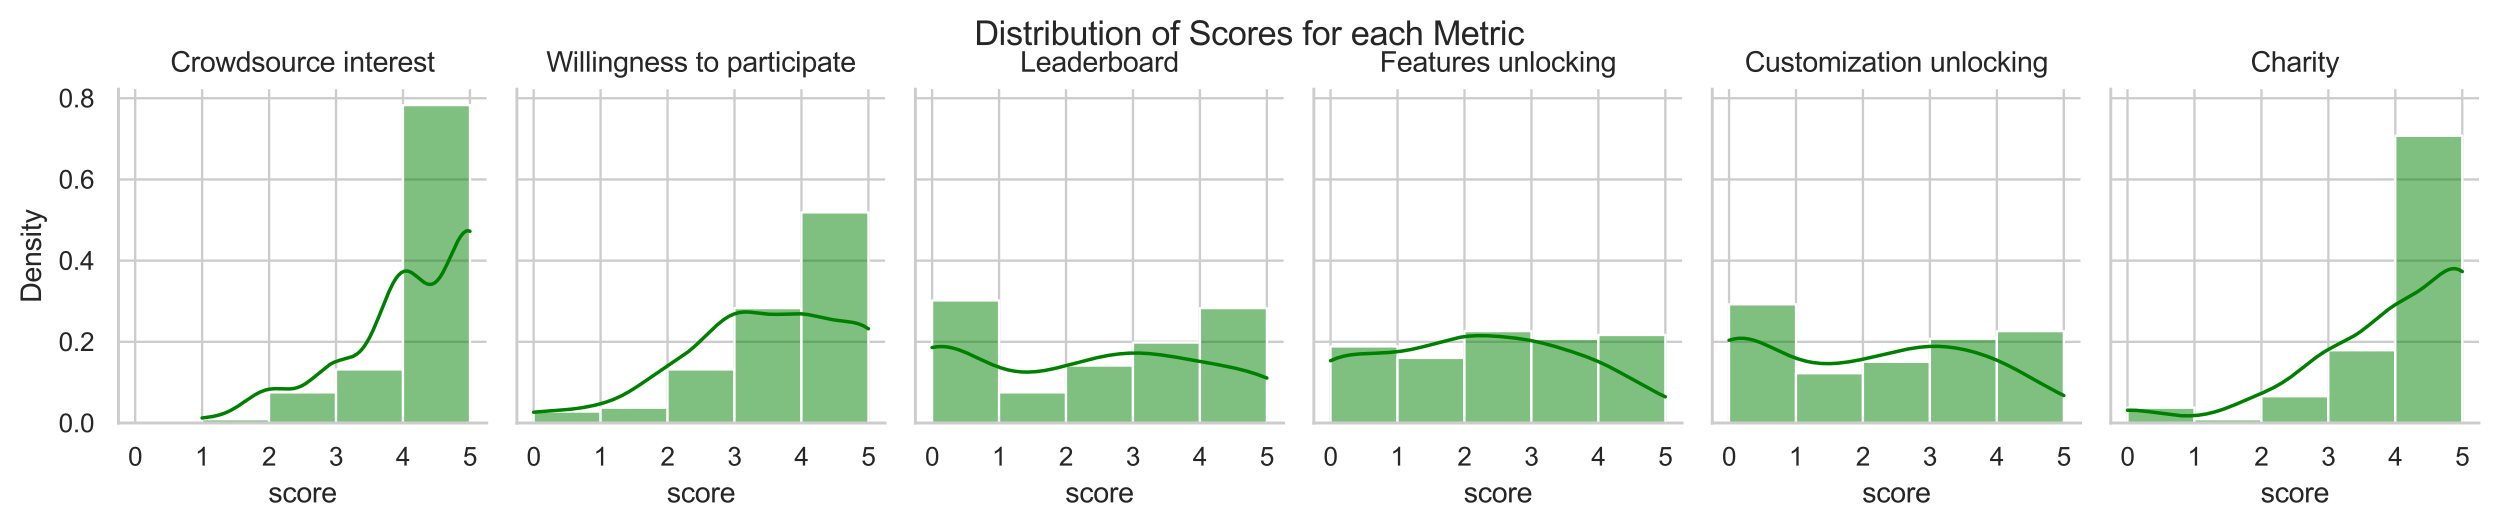 <?xml version="1.0" encoding="utf-8" standalone="no"?>
<!DOCTYPE svg PUBLIC "-//W3C//DTD SVG 1.1//EN"
  "http://www.w3.org/Graphics/SVG/1.1/DTD/svg11.dtd">
<svg xmlns:xlink="http://www.w3.org/1999/xlink" width="857.447pt" height="181.419pt" viewBox="0 0 857.447 181.419" xmlns="http://www.w3.org/2000/svg" version="1.1">
 <defs>
  <style type="text/css">*{stroke-linejoin: round; stroke-linecap: butt}</style>
 </defs>
 <g id="figure_1">
  <g id="patch_1">
   <path d="M 0 181.419 
L 857.447 181.419 
L 857.447 0 
L 0 0 
z
" style="fill: #ffffff"/>
  </g>
  <g id="axes_1">
   <g id="patch_2">
    <path d="M 40.624 145.092 
L 166.921 145.092 
L 166.921 30.6 
L 40.624 30.6 
z
" style="fill: #ffffff"/>
   </g>
   <g id="matplotlib.axis_1">
    <g id="xtick_1">
     <g id="line2d_1">
      <path d="M 46.365 145.092 
L 46.365 30.6 
" clip-path="url(#p8bd6e260c6)" style="fill: none; stroke: #cccccc; stroke-width: 0.8; stroke-linecap: round"/>
     </g>
     <g id="text_1">
      <!-- 0 -->
      <g style="fill: #262626" transform="translate(43.918 159.691) scale(0.088 -0.088)">
       <defs>
        <path id="ArialMT-30" d="M 266 2259 
Q 266 3072 433 3567 
Q 600 4063 929 4331 
Q 1259 4600 1759 4600 
Q 2128 4600 2406 4451 
Q 2684 4303 2865 4023 
Q 3047 3744 3150 3342 
Q 3253 2941 3253 2259 
Q 3253 1453 3087 958 
Q 2922 463 2592 192 
Q 2263 -78 1759 -78 
Q 1097 -78 719 397 
Q 266 969 266 2259 
z
M 844 2259 
Q 844 1131 1108 757 
Q 1372 384 1759 384 
Q 2147 384 2411 759 
Q 2675 1134 2675 2259 
Q 2675 3391 2411 3762 
Q 2147 4134 1753 4134 
Q 1366 4134 1134 3806 
Q 844 3388 844 2259 
z
" transform="scale(0.016)"/>
       </defs>
       <use xlink:href="#ArialMT-30"/>
      </g>
     </g>
    </g>
    <g id="xtick_2">
     <g id="line2d_2">
      <path d="M 69.328 145.092 
L 69.328 30.6 
" clip-path="url(#p8bd6e260c6)" style="fill: none; stroke: #cccccc; stroke-width: 0.8; stroke-linecap: round"/>
     </g>
     <g id="text_2">
      <!-- 1 -->
      <g style="fill: #262626" transform="translate(66.881 159.691) scale(0.088 -0.088)">
       <defs>
        <path id="ArialMT-31" d="M 2384 0 
L 1822 0 
L 1822 3584 
Q 1619 3391 1289 3197 
Q 959 3003 697 2906 
L 697 3450 
Q 1169 3672 1522 3987 
Q 1875 4303 2022 4600 
L 2384 4600 
L 2384 0 
z
" transform="scale(0.016)"/>
       </defs>
       <use xlink:href="#ArialMT-31"/>
      </g>
     </g>
    </g>
    <g id="xtick_3">
     <g id="line2d_3">
      <path d="M 92.291 145.092 
L 92.291 30.6 
" clip-path="url(#p8bd6e260c6)" style="fill: none; stroke: #cccccc; stroke-width: 0.8; stroke-linecap: round"/>
     </g>
     <g id="text_3">
      <!-- 2 -->
      <g style="fill: #262626" transform="translate(89.844 159.691) scale(0.088 -0.088)">
       <defs>
        <path id="ArialMT-32" d="M 3222 541 
L 3222 0 
L 194 0 
Q 188 203 259 391 
Q 375 700 629 1000 
Q 884 1300 1366 1694 
Q 2113 2306 2375 2664 
Q 2638 3022 2638 3341 
Q 2638 3675 2398 3904 
Q 2159 4134 1775 4134 
Q 1369 4134 1125 3890 
Q 881 3647 878 3216 
L 300 3275 
Q 359 3922 746 4261 
Q 1134 4600 1788 4600 
Q 2447 4600 2831 4234 
Q 3216 3869 3216 3328 
Q 3216 3053 3103 2787 
Q 2991 2522 2730 2228 
Q 2469 1934 1863 1422 
Q 1356 997 1212 845 
Q 1069 694 975 541 
L 3222 541 
z
" transform="scale(0.016)"/>
       </defs>
       <use xlink:href="#ArialMT-32"/>
      </g>
     </g>
    </g>
    <g id="xtick_4">
     <g id="line2d_4">
      <path d="M 115.254 145.092 
L 115.254 30.6 
" clip-path="url(#p8bd6e260c6)" style="fill: none; stroke: #cccccc; stroke-width: 0.8; stroke-linecap: round"/>
     </g>
     <g id="text_4">
      <!-- 3 -->
      <g style="fill: #262626" transform="translate(112.807 159.691) scale(0.088 -0.088)">
       <defs>
        <path id="ArialMT-33" d="M 269 1209 
L 831 1284 
Q 928 806 1161 595 
Q 1394 384 1728 384 
Q 2125 384 2398 659 
Q 2672 934 2672 1341 
Q 2672 1728 2419 1979 
Q 2166 2231 1775 2231 
Q 1616 2231 1378 2169 
L 1441 2663 
Q 1497 2656 1531 2656 
Q 1891 2656 2178 2843 
Q 2466 3031 2466 3422 
Q 2466 3731 2256 3934 
Q 2047 4138 1716 4138 
Q 1388 4138 1169 3931 
Q 950 3725 888 3313 
L 325 3413 
Q 428 3978 793 4289 
Q 1159 4600 1703 4600 
Q 2078 4600 2393 4439 
Q 2709 4278 2876 4000 
Q 3044 3722 3044 3409 
Q 3044 3113 2884 2869 
Q 2725 2625 2413 2481 
Q 2819 2388 3044 2092 
Q 3269 1797 3269 1353 
Q 3269 753 2831 336 
Q 2394 -81 1725 -81 
Q 1122 -81 723 278 
Q 325 638 269 1209 
z
" transform="scale(0.016)"/>
       </defs>
       <use xlink:href="#ArialMT-33"/>
      </g>
     </g>
    </g>
    <g id="xtick_5">
     <g id="line2d_5">
      <path d="M 138.217 145.092 
L 138.217 30.6 
" clip-path="url(#p8bd6e260c6)" style="fill: none; stroke: #cccccc; stroke-width: 0.8; stroke-linecap: round"/>
     </g>
     <g id="text_5">
      <!-- 4 -->
      <g style="fill: #262626" transform="translate(135.77 159.691) scale(0.088 -0.088)">
       <defs>
        <path id="ArialMT-34" d="M 2069 0 
L 2069 1097 
L 81 1097 
L 81 1613 
L 2172 4581 
L 2631 4581 
L 2631 1613 
L 3250 1613 
L 3250 1097 
L 2631 1097 
L 2631 0 
L 2069 0 
z
M 2069 1613 
L 2069 3678 
L 634 1613 
L 2069 1613 
z
" transform="scale(0.016)"/>
       </defs>
       <use xlink:href="#ArialMT-34"/>
      </g>
     </g>
    </g>
    <g id="xtick_6">
     <g id="line2d_6">
      <path d="M 161.18 145.092 
L 161.18 30.6 
" clip-path="url(#p8bd6e260c6)" style="fill: none; stroke: #cccccc; stroke-width: 0.8; stroke-linecap: round"/>
     </g>
     <g id="text_6">
      <!-- 5 -->
      <g style="fill: #262626" transform="translate(158.734 159.691) scale(0.088 -0.088)">
       <defs>
        <path id="ArialMT-35" d="M 266 1200 
L 856 1250 
Q 922 819 1161 601 
Q 1400 384 1738 384 
Q 2144 384 2425 690 
Q 2706 997 2706 1503 
Q 2706 1984 2436 2262 
Q 2166 2541 1728 2541 
Q 1456 2541 1237 2417 
Q 1019 2294 894 2097 
L 366 2166 
L 809 4519 
L 3088 4519 
L 3088 3981 
L 1259 3981 
L 1013 2750 
Q 1425 3038 1878 3038 
Q 2478 3038 2890 2622 
Q 3303 2206 3303 1553 
Q 3303 931 2941 478 
Q 2500 -78 1738 -78 
Q 1113 -78 717 272 
Q 322 622 266 1200 
z
" transform="scale(0.016)"/>
       </defs>
       <use xlink:href="#ArialMT-35"/>
      </g>
     </g>
    </g>
    <g id="text_7">
     <!-- score -->
     <g style="fill: #262626" transform="translate(92.036 172.311) scale(0.096 -0.096)">
      <defs>
       <path id="ArialMT-73" d="M 197 991 
L 753 1078 
Q 800 744 1014 566 
Q 1228 388 1613 388 
Q 2000 388 2187 545 
Q 2375 703 2375 916 
Q 2375 1106 2209 1216 
Q 2094 1291 1634 1406 
Q 1016 1563 777 1677 
Q 538 1791 414 1992 
Q 291 2194 291 2438 
Q 291 2659 392 2848 
Q 494 3038 669 3163 
Q 800 3259 1026 3326 
Q 1253 3394 1513 3394 
Q 1903 3394 2198 3281 
Q 2494 3169 2634 2976 
Q 2775 2784 2828 2463 
L 2278 2388 
Q 2241 2644 2061 2787 
Q 1881 2931 1553 2931 
Q 1166 2931 1000 2803 
Q 834 2675 834 2503 
Q 834 2394 903 2306 
Q 972 2216 1119 2156 
Q 1203 2125 1616 2013 
Q 2213 1853 2448 1751 
Q 2684 1650 2818 1456 
Q 2953 1263 2953 975 
Q 2953 694 2789 445 
Q 2625 197 2315 61 
Q 2006 -75 1616 -75 
Q 969 -75 630 194 
Q 291 463 197 991 
z
" transform="scale(0.016)"/>
       <path id="ArialMT-63" d="M 2588 1216 
L 3141 1144 
Q 3050 572 2676 248 
Q 2303 -75 1759 -75 
Q 1078 -75 664 370 
Q 250 816 250 1647 
Q 250 2184 428 2587 
Q 606 2991 970 3192 
Q 1334 3394 1763 3394 
Q 2303 3394 2647 3120 
Q 2991 2847 3088 2344 
L 2541 2259 
Q 2463 2594 2264 2762 
Q 2066 2931 1784 2931 
Q 1359 2931 1093 2626 
Q 828 2322 828 1663 
Q 828 994 1084 691 
Q 1341 388 1753 388 
Q 2084 388 2306 591 
Q 2528 794 2588 1216 
z
" transform="scale(0.016)"/>
       <path id="ArialMT-6f" d="M 213 1659 
Q 213 2581 725 3025 
Q 1153 3394 1769 3394 
Q 2453 3394 2887 2945 
Q 3322 2497 3322 1706 
Q 3322 1066 3130 698 
Q 2938 331 2570 128 
Q 2203 -75 1769 -75 
Q 1072 -75 642 372 
Q 213 819 213 1659 
z
M 791 1659 
Q 791 1022 1069 705 
Q 1347 388 1769 388 
Q 2188 388 2466 706 
Q 2744 1025 2744 1678 
Q 2744 2294 2464 2611 
Q 2184 2928 1769 2928 
Q 1347 2928 1069 2612 
Q 791 2297 791 1659 
z
" transform="scale(0.016)"/>
       <path id="ArialMT-72" d="M 416 0 
L 416 3319 
L 922 3319 
L 922 2816 
Q 1116 3169 1280 3281 
Q 1444 3394 1641 3394 
Q 1925 3394 2219 3213 
L 2025 2691 
Q 1819 2813 1613 2813 
Q 1428 2813 1281 2702 
Q 1134 2591 1072 2394 
Q 978 2094 978 1738 
L 978 0 
L 416 0 
z
" transform="scale(0.016)"/>
       <path id="ArialMT-65" d="M 2694 1069 
L 3275 997 
Q 3138 488 2766 206 
Q 2394 -75 1816 -75 
Q 1088 -75 661 373 
Q 234 822 234 1631 
Q 234 2469 665 2931 
Q 1097 3394 1784 3394 
Q 2450 3394 2872 2941 
Q 3294 2488 3294 1666 
Q 3294 1616 3291 1516 
L 816 1516 
Q 847 969 1125 678 
Q 1403 388 1819 388 
Q 2128 388 2347 550 
Q 2566 713 2694 1069 
z
M 847 1978 
L 2700 1978 
Q 2663 2397 2488 2606 
Q 2219 2931 1791 2931 
Q 1403 2931 1139 2672 
Q 875 2413 847 1978 
z
" transform="scale(0.016)"/>
      </defs>
      <use xlink:href="#ArialMT-73"/>
      <use xlink:href="#ArialMT-63" x="50"/>
      <use xlink:href="#ArialMT-6f" x="100"/>
      <use xlink:href="#ArialMT-72" x="155.615"/>
      <use xlink:href="#ArialMT-65" x="188.916"/>
     </g>
    </g>
   </g>
   <g id="matplotlib.axis_2">
    <g id="ytick_1">
     <g id="line2d_7">
      <path d="M 40.624 145.092 
L 166.921 145.092 
" clip-path="url(#p8bd6e260c6)" style="fill: none; stroke: #cccccc; stroke-width: 0.8; stroke-linecap: round"/>
     </g>
     <g id="text_8">
      <!-- 0.0 -->
      <g style="fill: #262626" transform="translate(20.092 148.241) scale(0.088 -0.088)">
       <defs>
        <path id="ArialMT-2e" d="M 581 0 
L 581 641 
L 1222 641 
L 1222 0 
L 581 0 
z
" transform="scale(0.016)"/>
       </defs>
       <use xlink:href="#ArialMT-30"/>
       <use xlink:href="#ArialMT-2e" x="55.615"/>
       <use xlink:href="#ArialMT-30" x="83.398"/>
      </g>
     </g>
    </g>
    <g id="ytick_2">
     <g id="line2d_8">
      <path d="M 40.624 117.241 
L 166.921 117.241 
" clip-path="url(#p8bd6e260c6)" style="fill: none; stroke: #cccccc; stroke-width: 0.8; stroke-linecap: round"/>
     </g>
     <g id="text_9">
      <!-- 0.2 -->
      <g style="fill: #262626" transform="translate(20.092 120.39) scale(0.088 -0.088)">
       <use xlink:href="#ArialMT-30"/>
       <use xlink:href="#ArialMT-2e" x="55.615"/>
       <use xlink:href="#ArialMT-32" x="83.398"/>
      </g>
     </g>
    </g>
    <g id="ytick_3">
     <g id="line2d_9">
      <path d="M 40.624 89.39 
L 166.921 89.39 
" clip-path="url(#p8bd6e260c6)" style="fill: none; stroke: #cccccc; stroke-width: 0.8; stroke-linecap: round"/>
     </g>
     <g id="text_10">
      <!-- 0.4 -->
      <g style="fill: #262626" transform="translate(20.092 92.539) scale(0.088 -0.088)">
       <use xlink:href="#ArialMT-30"/>
       <use xlink:href="#ArialMT-2e" x="55.615"/>
       <use xlink:href="#ArialMT-34" x="83.398"/>
      </g>
     </g>
    </g>
    <g id="ytick_4">
     <g id="line2d_10">
      <path d="M 40.624 61.538 
L 166.921 61.538 
" clip-path="url(#p8bd6e260c6)" style="fill: none; stroke: #cccccc; stroke-width: 0.8; stroke-linecap: round"/>
     </g>
     <g id="text_11">
      <!-- 0.6 -->
      <g style="fill: #262626" transform="translate(20.092 64.688) scale(0.088 -0.088)">
       <defs>
        <path id="ArialMT-36" d="M 3184 3459 
L 2625 3416 
Q 2550 3747 2413 3897 
Q 2184 4138 1850 4138 
Q 1581 4138 1378 3988 
Q 1113 3794 959 3422 
Q 806 3050 800 2363 
Q 1003 2672 1297 2822 
Q 1591 2972 1913 2972 
Q 2475 2972 2870 2558 
Q 3266 2144 3266 1488 
Q 3266 1056 3080 686 
Q 2894 316 2569 119 
Q 2244 -78 1831 -78 
Q 1128 -78 684 439 
Q 241 956 241 2144 
Q 241 3472 731 4075 
Q 1159 4600 1884 4600 
Q 2425 4600 2770 4297 
Q 3116 3994 3184 3459 
z
M 888 1484 
Q 888 1194 1011 928 
Q 1134 663 1356 523 
Q 1578 384 1822 384 
Q 2178 384 2434 671 
Q 2691 959 2691 1453 
Q 2691 1928 2437 2201 
Q 2184 2475 1800 2475 
Q 1419 2475 1153 2201 
Q 888 1928 888 1484 
z
" transform="scale(0.016)"/>
       </defs>
       <use xlink:href="#ArialMT-30"/>
       <use xlink:href="#ArialMT-2e" x="55.615"/>
       <use xlink:href="#ArialMT-36" x="83.398"/>
      </g>
     </g>
    </g>
    <g id="ytick_5">
     <g id="line2d_11">
      <path d="M 40.624 33.687 
L 166.921 33.687 
" clip-path="url(#p8bd6e260c6)" style="fill: none; stroke: #cccccc; stroke-width: 0.8; stroke-linecap: round"/>
     </g>
     <g id="text_12">
      <!-- 0.8 -->
      <g style="fill: #262626" transform="translate(20.092 36.837) scale(0.088 -0.088)">
       <defs>
        <path id="ArialMT-38" d="M 1131 2484 
Q 781 2613 612 2850 
Q 444 3088 444 3419 
Q 444 3919 803 4259 
Q 1163 4600 1759 4600 
Q 2359 4600 2725 4251 
Q 3091 3903 3091 3403 
Q 3091 3084 2923 2848 
Q 2756 2613 2416 2484 
Q 2838 2347 3058 2040 
Q 3278 1734 3278 1309 
Q 3278 722 2862 322 
Q 2447 -78 1769 -78 
Q 1091 -78 675 323 
Q 259 725 259 1325 
Q 259 1772 486 2073 
Q 713 2375 1131 2484 
z
M 1019 3438 
Q 1019 3113 1228 2906 
Q 1438 2700 1772 2700 
Q 2097 2700 2305 2904 
Q 2513 3109 2513 3406 
Q 2513 3716 2298 3927 
Q 2084 4138 1766 4138 
Q 1444 4138 1231 3931 
Q 1019 3725 1019 3438 
z
M 838 1322 
Q 838 1081 952 856 
Q 1066 631 1291 507 
Q 1516 384 1775 384 
Q 2178 384 2440 643 
Q 2703 903 2703 1303 
Q 2703 1709 2433 1975 
Q 2163 2241 1756 2241 
Q 1359 2241 1098 1978 
Q 838 1716 838 1322 
z
" transform="scale(0.016)"/>
       </defs>
       <use xlink:href="#ArialMT-30"/>
       <use xlink:href="#ArialMT-2e" x="55.615"/>
       <use xlink:href="#ArialMT-38" x="83.398"/>
      </g>
     </g>
    </g>
    <g id="text_13">
     <!-- Density -->
     <g style="fill: #262626" transform="translate(14.072 103.851) rotate(-90) scale(0.096 -0.096)">
      <defs>
       <path id="ArialMT-44" d="M 494 0 
L 494 4581 
L 2072 4581 
Q 2606 4581 2888 4516 
Q 3281 4425 3559 4188 
Q 3922 3881 4101 3404 
Q 4281 2928 4281 2316 
Q 4281 1794 4159 1391 
Q 4038 988 3847 723 
Q 3656 459 3429 307 
Q 3203 156 2883 78 
Q 2563 0 2147 0 
L 494 0 
z
M 1100 541 
L 2078 541 
Q 2531 541 2789 625 
Q 3047 709 3200 863 
Q 3416 1078 3536 1442 
Q 3656 1806 3656 2325 
Q 3656 3044 3420 3430 
Q 3184 3816 2847 3947 
Q 2603 4041 2063 4041 
L 1100 4041 
L 1100 541 
z
" transform="scale(0.016)"/>
       <path id="ArialMT-6e" d="M 422 0 
L 422 3319 
L 928 3319 
L 928 2847 
Q 1294 3394 1984 3394 
Q 2284 3394 2536 3286 
Q 2788 3178 2913 3003 
Q 3038 2828 3088 2588 
Q 3119 2431 3119 2041 
L 3119 0 
L 2556 0 
L 2556 2019 
Q 2556 2363 2490 2533 
Q 2425 2703 2258 2804 
Q 2091 2906 1866 2906 
Q 1506 2906 1245 2678 
Q 984 2450 984 1813 
L 984 0 
L 422 0 
z
" transform="scale(0.016)"/>
       <path id="ArialMT-69" d="M 425 3934 
L 425 4581 
L 988 4581 
L 988 3934 
L 425 3934 
z
M 425 0 
L 425 3319 
L 988 3319 
L 988 0 
L 425 0 
z
" transform="scale(0.016)"/>
       <path id="ArialMT-74" d="M 1650 503 
L 1731 6 
Q 1494 -44 1306 -44 
Q 1000 -44 831 53 
Q 663 150 594 308 
Q 525 466 525 972 
L 525 2881 
L 113 2881 
L 113 3319 
L 525 3319 
L 525 4141 
L 1084 4478 
L 1084 3319 
L 1650 3319 
L 1650 2881 
L 1084 2881 
L 1084 941 
Q 1084 700 1114 631 
Q 1144 563 1211 522 
Q 1278 481 1403 481 
Q 1497 481 1650 503 
z
" transform="scale(0.016)"/>
       <path id="ArialMT-79" d="M 397 -1278 
L 334 -750 
Q 519 -800 656 -800 
Q 844 -800 956 -737 
Q 1069 -675 1141 -563 
Q 1194 -478 1313 -144 
Q 1328 -97 1363 -6 
L 103 3319 
L 709 3319 
L 1400 1397 
Q 1534 1031 1641 628 
Q 1738 1016 1872 1384 
L 2581 3319 
L 3144 3319 
L 1881 -56 
Q 1678 -603 1566 -809 
Q 1416 -1088 1222 -1217 
Q 1028 -1347 759 -1347 
Q 597 -1347 397 -1278 
z
" transform="scale(0.016)"/>
      </defs>
      <use xlink:href="#ArialMT-44"/>
      <use xlink:href="#ArialMT-65" x="72.217"/>
      <use xlink:href="#ArialMT-6e" x="127.832"/>
      <use xlink:href="#ArialMT-73" x="183.447"/>
      <use xlink:href="#ArialMT-69" x="233.447"/>
      <use xlink:href="#ArialMT-74" x="255.664"/>
      <use xlink:href="#ArialMT-79" x="283.447"/>
     </g>
    </g>
   </g>
   <g id="patch_3">
    <path d="M 46.365 145.092 
L 69.328 145.092 
L 69.328 145.092 
L 46.365 145.092 
z
" clip-path="url(#p8bd6e260c6)" style="fill: #008000; fill-opacity: 0.5; stroke: #ffffff; stroke-width: 0.8; stroke-linejoin: miter"/>
   </g>
   <g id="patch_4">
    <path d="M 69.328 145.092 
L 92.291 145.092 
L 92.291 143.778 
L 69.328 143.778 
z
" clip-path="url(#p8bd6e260c6)" style="fill: #008000; fill-opacity: 0.5; stroke: #ffffff; stroke-width: 0.8; stroke-linejoin: miter"/>
   </g>
   <g id="patch_5">
    <path d="M 92.291 145.092 
L 115.254 145.092 
L 115.254 134.582 
L 92.291 134.582 
z
" clip-path="url(#p8bd6e260c6)" style="fill: #008000; fill-opacity: 0.5; stroke: #ffffff; stroke-width: 0.8; stroke-linejoin: miter"/>
   </g>
   <g id="patch_6">
    <path d="M 115.254 145.092 
L 138.217 145.092 
L 138.217 126.7 
L 115.254 126.7 
z
" clip-path="url(#p8bd6e260c6)" style="fill: #008000; fill-opacity: 0.5; stroke: #ffffff; stroke-width: 0.8; stroke-linejoin: miter"/>
   </g>
   <g id="patch_7">
    <path d="M 138.217 145.092 
L 161.18 145.092 
L 161.18 36.052 
L 138.217 36.052 
z
" clip-path="url(#p8bd6e260c6)" style="fill: #008000; fill-opacity: 0.5; stroke: #ffffff; stroke-width: 0.8; stroke-linejoin: miter"/>
   </g>
   <g id="line2d_12">
    <path d="M 69.328 143.359 
L 73.02 142.837 
L 75.328 142.289 
L 77.175 141.656 
L 79.021 140.82 
L 81.329 139.495 
L 84.56 137.306 
L 87.329 135.479 
L 89.175 134.49 
L 91.022 133.787 
L 92.406 133.469 
L 94.253 133.298 
L 96.561 133.349 
L 99.33 133.399 
L 100.715 133.252 
L 102.099 132.911 
L 103.484 132.344 
L 104.869 131.549 
L 106.715 130.184 
L 113.177 124.981 
L 114.562 124.255 
L 116.408 123.584 
L 121.024 122.259 
L 122.408 121.443 
L 123.332 120.669 
L 124.255 119.674 
L 125.178 118.44 
L 126.563 116.131 
L 127.947 113.306 
L 129.794 108.931 
L 133.486 99.842 
L 134.871 97.035 
L 135.794 95.517 
L 136.717 94.334 
L 137.64 93.509 
L 138.563 93.048 
L 139.487 92.938 
L 140.41 93.143 
L 141.333 93.61 
L 142.718 94.648 
L 145.487 96.883 
L 146.41 97.352 
L 147.333 97.555 
L 148.256 97.436 
L 149.18 96.958 
L 150.103 96.11 
L 151.026 94.902 
L 151.949 93.37 
L 153.334 90.601 
L 157.026 82.651 
L 157.949 81.119 
L 158.872 79.976 
L 159.796 79.308 
L 160.257 79.173 
L 160.719 79.18 
L 161.18 79.332 
L 161.18 79.332 
" clip-path="url(#p8bd6e260c6)" style="fill: none; stroke: #008000; stroke-width: 1.2; stroke-linecap: round"/>
   </g>
   <g id="patch_8">
    <path d="M 40.624 145.092 
L 40.624 30.6 
" style="fill: none; stroke: #cccccc; stroke-linejoin: miter; stroke-linecap: square"/>
   </g>
   <g id="patch_9">
    <path d="M 40.624 145.092 
L 166.921 145.092 
" style="fill: none; stroke: #cccccc; stroke-linejoin: miter; stroke-linecap: square"/>
   </g>
   <g id="text_14">
    <!-- Crowdsource interest -->
    <g style="fill: #262626" transform="translate(58.424 24.6) scale(0.096 -0.096)">
     <defs>
      <path id="ArialMT-43" d="M 3763 1606 
L 4369 1453 
Q 4178 706 3683 314 
Q 3188 -78 2472 -78 
Q 1731 -78 1267 223 
Q 803 525 561 1097 
Q 319 1669 319 2325 
Q 319 3041 592 3573 
Q 866 4106 1370 4382 
Q 1875 4659 2481 4659 
Q 3169 4659 3637 4309 
Q 4106 3959 4291 3325 
L 3694 3184 
Q 3534 3684 3231 3912 
Q 2928 4141 2469 4141 
Q 1941 4141 1586 3887 
Q 1231 3634 1087 3207 
Q 944 2781 944 2328 
Q 944 1744 1114 1308 
Q 1284 872 1643 656 
Q 2003 441 2422 441 
Q 2931 441 3284 734 
Q 3638 1028 3763 1606 
z
" transform="scale(0.016)"/>
      <path id="ArialMT-77" d="M 1034 0 
L 19 3319 
L 600 3319 
L 1128 1403 
L 1325 691 
Q 1338 744 1497 1375 
L 2025 3319 
L 2603 3319 
L 3100 1394 
L 3266 759 
L 3456 1400 
L 4025 3319 
L 4572 3319 
L 3534 0 
L 2950 0 
L 2422 1988 
L 2294 2553 
L 1622 0 
L 1034 0 
z
" transform="scale(0.016)"/>
      <path id="ArialMT-64" d="M 2575 0 
L 2575 419 
Q 2259 -75 1647 -75 
Q 1250 -75 917 144 
Q 584 363 401 755 
Q 219 1147 219 1656 
Q 219 2153 384 2558 
Q 550 2963 881 3178 
Q 1213 3394 1622 3394 
Q 1922 3394 2156 3267 
Q 2391 3141 2538 2938 
L 2538 4581 
L 3097 4581 
L 3097 0 
L 2575 0 
z
M 797 1656 
Q 797 1019 1065 703 
Q 1334 388 1700 388 
Q 2069 388 2326 689 
Q 2584 991 2584 1609 
Q 2584 2291 2321 2609 
Q 2059 2928 1675 2928 
Q 1300 2928 1048 2622 
Q 797 2316 797 1656 
z
" transform="scale(0.016)"/>
      <path id="ArialMT-75" d="M 2597 0 
L 2597 488 
Q 2209 -75 1544 -75 
Q 1250 -75 995 37 
Q 741 150 617 320 
Q 494 491 444 738 
Q 409 903 409 1263 
L 409 3319 
L 972 3319 
L 972 1478 
Q 972 1038 1006 884 
Q 1059 663 1231 536 
Q 1403 409 1656 409 
Q 1909 409 2131 539 
Q 2353 669 2445 892 
Q 2538 1116 2538 1541 
L 2538 3319 
L 3100 3319 
L 3100 0 
L 2597 0 
z
" transform="scale(0.016)"/>
      <path id="ArialMT-20" transform="scale(0.016)"/>
     </defs>
     <use xlink:href="#ArialMT-43"/>
     <use xlink:href="#ArialMT-72" x="72.217"/>
     <use xlink:href="#ArialMT-6f" x="105.518"/>
     <use xlink:href="#ArialMT-77" x="161.133"/>
     <use xlink:href="#ArialMT-64" x="233.35"/>
     <use xlink:href="#ArialMT-73" x="288.965"/>
     <use xlink:href="#ArialMT-6f" x="338.965"/>
     <use xlink:href="#ArialMT-75" x="394.58"/>
     <use xlink:href="#ArialMT-72" x="450.195"/>
     <use xlink:href="#ArialMT-63" x="483.496"/>
     <use xlink:href="#ArialMT-65" x="533.496"/>
     <use xlink:href="#ArialMT-20" x="589.111"/>
     <use xlink:href="#ArialMT-69" x="616.895"/>
     <use xlink:href="#ArialMT-6e" x="639.111"/>
     <use xlink:href="#ArialMT-74" x="694.727"/>
     <use xlink:href="#ArialMT-65" x="722.51"/>
     <use xlink:href="#ArialMT-72" x="778.125"/>
     <use xlink:href="#ArialMT-65" x="811.426"/>
     <use xlink:href="#ArialMT-73" x="867.041"/>
     <use xlink:href="#ArialMT-74" x="917.041"/>
    </g>
   </g>
  </g>
  <g id="axes_2">
   <g id="patch_10">
    <path d="M 177.289 145.092 
L 303.586 145.092 
L 303.586 30.6 
L 177.289 30.6 
z
" style="fill: #ffffff"/>
   </g>
   <g id="matplotlib.axis_3">
    <g id="xtick_7">
     <g id="line2d_13">
      <path d="M 183.03 145.092 
L 183.03 30.6 
" clip-path="url(#pf39dfc08d6)" style="fill: none; stroke: #cccccc; stroke-width: 0.8; stroke-linecap: round"/>
     </g>
     <g id="text_15">
      <!-- 0 -->
      <g style="fill: #262626" transform="translate(180.583 159.691) scale(0.088 -0.088)">
       <use xlink:href="#ArialMT-30"/>
      </g>
     </g>
    </g>
    <g id="xtick_8">
     <g id="line2d_14">
      <path d="M 205.993 145.092 
L 205.993 30.6 
" clip-path="url(#pf39dfc08d6)" style="fill: none; stroke: #cccccc; stroke-width: 0.8; stroke-linecap: round"/>
     </g>
     <g id="text_16">
      <!-- 1 -->
      <g style="fill: #262626" transform="translate(203.546 159.691) scale(0.088 -0.088)">
       <use xlink:href="#ArialMT-31"/>
      </g>
     </g>
    </g>
    <g id="xtick_9">
     <g id="line2d_15">
      <path d="M 228.956 145.092 
L 228.956 30.6 
" clip-path="url(#pf39dfc08d6)" style="fill: none; stroke: #cccccc; stroke-width: 0.8; stroke-linecap: round"/>
     </g>
     <g id="text_17">
      <!-- 2 -->
      <g style="fill: #262626" transform="translate(226.509 159.691) scale(0.088 -0.088)">
       <use xlink:href="#ArialMT-32"/>
      </g>
     </g>
    </g>
    <g id="xtick_10">
     <g id="line2d_16">
      <path d="M 251.919 145.092 
L 251.919 30.6 
" clip-path="url(#pf39dfc08d6)" style="fill: none; stroke: #cccccc; stroke-width: 0.8; stroke-linecap: round"/>
     </g>
     <g id="text_18">
      <!-- 3 -->
      <g style="fill: #262626" transform="translate(249.472 159.691) scale(0.088 -0.088)">
       <use xlink:href="#ArialMT-33"/>
      </g>
     </g>
    </g>
    <g id="xtick_11">
     <g id="line2d_17">
      <path d="M 274.882 145.092 
L 274.882 30.6 
" clip-path="url(#pf39dfc08d6)" style="fill: none; stroke: #cccccc; stroke-width: 0.8; stroke-linecap: round"/>
     </g>
     <g id="text_19">
      <!-- 4 -->
      <g style="fill: #262626" transform="translate(272.436 159.691) scale(0.088 -0.088)">
       <use xlink:href="#ArialMT-34"/>
      </g>
     </g>
    </g>
    <g id="xtick_12">
     <g id="line2d_18">
      <path d="M 297.845 145.092 
L 297.845 30.6 
" clip-path="url(#pf39dfc08d6)" style="fill: none; stroke: #cccccc; stroke-width: 0.8; stroke-linecap: round"/>
     </g>
     <g id="text_20">
      <!-- 5 -->
      <g style="fill: #262626" transform="translate(295.399 159.691) scale(0.088 -0.088)">
       <use xlink:href="#ArialMT-35"/>
      </g>
     </g>
    </g>
    <g id="text_21">
     <!-- score -->
     <g style="fill: #262626" transform="translate(228.701 172.311) scale(0.096 -0.096)">
      <use xlink:href="#ArialMT-73"/>
      <use xlink:href="#ArialMT-63" x="50"/>
      <use xlink:href="#ArialMT-6f" x="100"/>
      <use xlink:href="#ArialMT-72" x="155.615"/>
      <use xlink:href="#ArialMT-65" x="188.916"/>
     </g>
    </g>
   </g>
   <g id="matplotlib.axis_4">
    <g id="ytick_6">
     <g id="line2d_19">
      <path d="M 177.289 145.092 
L 303.586 145.092 
" clip-path="url(#pf39dfc08d6)" style="fill: none; stroke: #cccccc; stroke-width: 0.8; stroke-linecap: round"/>
     </g>
    </g>
    <g id="ytick_7">
     <g id="line2d_20">
      <path d="M 177.289 117.241 
L 303.586 117.241 
" clip-path="url(#pf39dfc08d6)" style="fill: none; stroke: #cccccc; stroke-width: 0.8; stroke-linecap: round"/>
     </g>
    </g>
    <g id="ytick_8">
     <g id="line2d_21">
      <path d="M 177.289 89.39 
L 303.586 89.39 
" clip-path="url(#pf39dfc08d6)" style="fill: none; stroke: #cccccc; stroke-width: 0.8; stroke-linecap: round"/>
     </g>
    </g>
    <g id="ytick_9">
     <g id="line2d_22">
      <path d="M 177.289 61.538 
L 303.586 61.538 
" clip-path="url(#pf39dfc08d6)" style="fill: none; stroke: #cccccc; stroke-width: 0.8; stroke-linecap: round"/>
     </g>
    </g>
    <g id="ytick_10">
     <g id="line2d_23">
      <path d="M 177.289 33.687 
L 303.586 33.687 
" clip-path="url(#pf39dfc08d6)" style="fill: none; stroke: #cccccc; stroke-width: 0.8; stroke-linecap: round"/>
     </g>
    </g>
   </g>
   <g id="patch_11">
    <path d="M 183.03 145.092 
L 205.993 145.092 
L 205.993 141.151 
L 183.03 141.151 
z
" clip-path="url(#pf39dfc08d6)" style="fill: #008000; fill-opacity: 0.5; stroke: #ffffff; stroke-width: 0.8; stroke-linejoin: miter"/>
   </g>
   <g id="patch_12">
    <path d="M 205.993 145.092 
L 228.956 145.092 
L 228.956 139.837 
L 205.993 139.837 
z
" clip-path="url(#pf39dfc08d6)" style="fill: #008000; fill-opacity: 0.5; stroke: #ffffff; stroke-width: 0.8; stroke-linejoin: miter"/>
   </g>
   <g id="patch_13">
    <path d="M 228.956 145.092 
L 251.919 145.092 
L 251.919 126.7 
L 228.956 126.7 
z
" clip-path="url(#pf39dfc08d6)" style="fill: #008000; fill-opacity: 0.5; stroke: #ffffff; stroke-width: 0.8; stroke-linejoin: miter"/>
   </g>
   <g id="patch_14">
    <path d="M 251.919 145.092 
L 274.882 145.092 
L 274.882 105.68 
L 251.919 105.68 
z
" clip-path="url(#pf39dfc08d6)" style="fill: #008000; fill-opacity: 0.5; stroke: #ffffff; stroke-width: 0.8; stroke-linejoin: miter"/>
   </g>
   <g id="patch_15">
    <path d="M 274.882 145.092 
L 297.845 145.092 
L 297.845 72.837 
L 274.882 72.837 
z
" clip-path="url(#pf39dfc08d6)" style="fill: #008000; fill-opacity: 0.5; stroke: #ffffff; stroke-width: 0.8; stroke-linejoin: miter"/>
   </g>
   <g id="line2d_24">
    <path d="M 183.03 141.371 
L 188.223 140.96 
L 195.723 140.357 
L 199.762 139.812 
L 203.801 139.035 
L 207.262 138.118 
L 210.147 137.108 
L 213.032 135.818 
L 215.917 134.236 
L 219.379 132.022 
L 236.11 120.604 
L 238.995 118.115 
L 242.457 114.777 
L 245.919 111.48 
L 248.227 109.616 
L 249.958 108.516 
L 251.688 107.717 
L 253.419 107.227 
L 255.15 107.017 
L 256.881 107.031 
L 259.766 107.34 
L 263.805 107.779 
L 266.689 107.823 
L 274.767 107.627 
L 277.075 107.894 
L 279.96 108.466 
L 285.729 109.687 
L 289.191 110.126 
L 292.653 110.601 
L 294.384 111.042 
L 296.115 111.737 
L 297.845 112.756 
L 297.845 112.756 
" clip-path="url(#pf39dfc08d6)" style="fill: none; stroke: #008000; stroke-width: 1.2; stroke-linecap: round"/>
   </g>
   <g id="patch_16">
    <path d="M 177.289 145.092 
L 177.289 30.6 
" style="fill: none; stroke: #cccccc; stroke-linejoin: miter; stroke-linecap: square"/>
   </g>
   <g id="patch_17">
    <path d="M 177.289 145.092 
L 303.586 145.092 
" style="fill: none; stroke: #cccccc; stroke-linejoin: miter; stroke-linecap: square"/>
   </g>
   <g id="text_22">
    <!-- Willingness to participate -->
    <g style="fill: #262626" transform="translate(187.35 24.6) scale(0.096 -0.096)">
     <defs>
      <path id="ArialMT-57" d="M 1294 0 
L 78 4581 
L 700 4581 
L 1397 1578 
Q 1509 1106 1591 641 
Q 1766 1375 1797 1488 
L 2669 4581 
L 3400 4581 
L 4056 2263 
Q 4303 1400 4413 641 
Q 4500 1075 4641 1638 
L 5359 4581 
L 5969 4581 
L 4713 0 
L 4128 0 
L 3163 3491 
Q 3041 3928 3019 4028 
Q 2947 3713 2884 3491 
L 1913 0 
L 1294 0 
z
" transform="scale(0.016)"/>
      <path id="ArialMT-6c" d="M 409 0 
L 409 4581 
L 972 4581 
L 972 0 
L 409 0 
z
" transform="scale(0.016)"/>
      <path id="ArialMT-67" d="M 319 -275 
L 866 -356 
Q 900 -609 1056 -725 
Q 1266 -881 1628 -881 
Q 2019 -881 2231 -725 
Q 2444 -569 2519 -288 
Q 2563 -116 2559 434 
Q 2191 0 1641 0 
Q 956 0 581 494 
Q 206 988 206 1678 
Q 206 2153 378 2554 
Q 550 2956 876 3175 
Q 1203 3394 1644 3394 
Q 2231 3394 2613 2919 
L 2613 3319 
L 3131 3319 
L 3131 450 
Q 3131 -325 2973 -648 
Q 2816 -972 2473 -1159 
Q 2131 -1347 1631 -1347 
Q 1038 -1347 672 -1080 
Q 306 -813 319 -275 
z
M 784 1719 
Q 784 1066 1043 766 
Q 1303 466 1694 466 
Q 2081 466 2343 764 
Q 2606 1063 2606 1700 
Q 2606 2309 2336 2618 
Q 2066 2928 1684 2928 
Q 1309 2928 1046 2623 
Q 784 2319 784 1719 
z
" transform="scale(0.016)"/>
      <path id="ArialMT-70" d="M 422 -1272 
L 422 3319 
L 934 3319 
L 934 2888 
Q 1116 3141 1344 3267 
Q 1572 3394 1897 3394 
Q 2322 3394 2647 3175 
Q 2972 2956 3137 2557 
Q 3303 2159 3303 1684 
Q 3303 1175 3120 767 
Q 2938 359 2589 142 
Q 2241 -75 1856 -75 
Q 1575 -75 1351 44 
Q 1128 163 984 344 
L 984 -1272 
L 422 -1272 
z
M 931 1641 
Q 931 1000 1190 694 
Q 1450 388 1819 388 
Q 2194 388 2461 705 
Q 2728 1022 2728 1688 
Q 2728 2322 2467 2637 
Q 2206 2953 1844 2953 
Q 1484 2953 1207 2617 
Q 931 2281 931 1641 
z
" transform="scale(0.016)"/>
      <path id="ArialMT-61" d="M 2588 409 
Q 2275 144 1986 34 
Q 1697 -75 1366 -75 
Q 819 -75 525 192 
Q 231 459 231 875 
Q 231 1119 342 1320 
Q 453 1522 633 1644 
Q 813 1766 1038 1828 
Q 1203 1872 1538 1913 
Q 2219 1994 2541 2106 
Q 2544 2222 2544 2253 
Q 2544 2597 2384 2738 
Q 2169 2928 1744 2928 
Q 1347 2928 1158 2789 
Q 969 2650 878 2297 
L 328 2372 
Q 403 2725 575 2942 
Q 747 3159 1072 3276 
Q 1397 3394 1825 3394 
Q 2250 3394 2515 3294 
Q 2781 3194 2906 3042 
Q 3031 2891 3081 2659 
Q 3109 2516 3109 2141 
L 3109 1391 
Q 3109 606 3145 398 
Q 3181 191 3288 0 
L 2700 0 
Q 2613 175 2588 409 
z
M 2541 1666 
Q 2234 1541 1622 1453 
Q 1275 1403 1131 1340 
Q 988 1278 909 1158 
Q 831 1038 831 891 
Q 831 666 1001 516 
Q 1172 366 1500 366 
Q 1825 366 2078 508 
Q 2331 650 2450 897 
Q 2541 1088 2541 1459 
L 2541 1666 
z
" transform="scale(0.016)"/>
     </defs>
     <use xlink:href="#ArialMT-57"/>
     <use xlink:href="#ArialMT-69" x="94.385"/>
     <use xlink:href="#ArialMT-6c" x="116.602"/>
     <use xlink:href="#ArialMT-6c" x="138.818"/>
     <use xlink:href="#ArialMT-69" x="161.035"/>
     <use xlink:href="#ArialMT-6e" x="183.252"/>
     <use xlink:href="#ArialMT-67" x="238.867"/>
     <use xlink:href="#ArialMT-6e" x="294.482"/>
     <use xlink:href="#ArialMT-65" x="350.098"/>
     <use xlink:href="#ArialMT-73" x="405.713"/>
     <use xlink:href="#ArialMT-73" x="455.713"/>
     <use xlink:href="#ArialMT-20" x="505.713"/>
     <use xlink:href="#ArialMT-74" x="533.496"/>
     <use xlink:href="#ArialMT-6f" x="561.279"/>
     <use xlink:href="#ArialMT-20" x="616.895"/>
     <use xlink:href="#ArialMT-70" x="644.678"/>
     <use xlink:href="#ArialMT-61" x="700.293"/>
     <use xlink:href="#ArialMT-72" x="755.908"/>
     <use xlink:href="#ArialMT-74" x="789.209"/>
     <use xlink:href="#ArialMT-69" x="816.992"/>
     <use xlink:href="#ArialMT-63" x="839.209"/>
     <use xlink:href="#ArialMT-69" x="889.209"/>
     <use xlink:href="#ArialMT-70" x="911.426"/>
     <use xlink:href="#ArialMT-61" x="967.041"/>
     <use xlink:href="#ArialMT-74" x="1022.656"/>
     <use xlink:href="#ArialMT-65" x="1050.439"/>
    </g>
   </g>
  </g>
  <g id="axes_3">
   <g id="patch_18">
    <path d="M 313.954 145.092 
L 440.251 145.092 
L 440.251 30.6 
L 313.954 30.6 
z
" style="fill: #ffffff"/>
   </g>
   <g id="matplotlib.axis_5">
    <g id="xtick_13">
     <g id="line2d_25">
      <path d="M 319.695 145.092 
L 319.695 30.6 
" clip-path="url(#pb33ce757f5)" style="fill: none; stroke: #cccccc; stroke-width: 0.8; stroke-linecap: round"/>
     </g>
     <g id="text_23">
      <!-- 0 -->
      <g style="fill: #262626" transform="translate(317.248 159.691) scale(0.088 -0.088)">
       <use xlink:href="#ArialMT-30"/>
      </g>
     </g>
    </g>
    <g id="xtick_14">
     <g id="line2d_26">
      <path d="M 342.658 145.092 
L 342.658 30.6 
" clip-path="url(#pb33ce757f5)" style="fill: none; stroke: #cccccc; stroke-width: 0.8; stroke-linecap: round"/>
     </g>
     <g id="text_24">
      <!-- 1 -->
      <g style="fill: #262626" transform="translate(340.211 159.691) scale(0.088 -0.088)">
       <use xlink:href="#ArialMT-31"/>
      </g>
     </g>
    </g>
    <g id="xtick_15">
     <g id="line2d_27">
      <path d="M 365.621 145.092 
L 365.621 30.6 
" clip-path="url(#pb33ce757f5)" style="fill: none; stroke: #cccccc; stroke-width: 0.8; stroke-linecap: round"/>
     </g>
     <g id="text_25">
      <!-- 2 -->
      <g style="fill: #262626" transform="translate(363.174 159.691) scale(0.088 -0.088)">
       <use xlink:href="#ArialMT-32"/>
      </g>
     </g>
    </g>
    <g id="xtick_16">
     <g id="line2d_28">
      <path d="M 388.584 145.092 
L 388.584 30.6 
" clip-path="url(#pb33ce757f5)" style="fill: none; stroke: #cccccc; stroke-width: 0.8; stroke-linecap: round"/>
     </g>
     <g id="text_26">
      <!-- 3 -->
      <g style="fill: #262626" transform="translate(386.138 159.691) scale(0.088 -0.088)">
       <use xlink:href="#ArialMT-33"/>
      </g>
     </g>
    </g>
    <g id="xtick_17">
     <g id="line2d_29">
      <path d="M 411.547 145.092 
L 411.547 30.6 
" clip-path="url(#pb33ce757f5)" style="fill: none; stroke: #cccccc; stroke-width: 0.8; stroke-linecap: round"/>
     </g>
     <g id="text_27">
      <!-- 4 -->
      <g style="fill: #262626" transform="translate(409.101 159.691) scale(0.088 -0.088)">
       <use xlink:href="#ArialMT-34"/>
      </g>
     </g>
    </g>
    <g id="xtick_18">
     <g id="line2d_30">
      <path d="M 434.511 145.092 
L 434.511 30.6 
" clip-path="url(#pb33ce757f5)" style="fill: none; stroke: #cccccc; stroke-width: 0.8; stroke-linecap: round"/>
     </g>
     <g id="text_28">
      <!-- 5 -->
      <g style="fill: #262626" transform="translate(432.064 159.691) scale(0.088 -0.088)">
       <use xlink:href="#ArialMT-35"/>
      </g>
     </g>
    </g>
    <g id="text_29">
     <!-- score -->
     <g style="fill: #262626" transform="translate(365.366 172.311) scale(0.096 -0.096)">
      <use xlink:href="#ArialMT-73"/>
      <use xlink:href="#ArialMT-63" x="50"/>
      <use xlink:href="#ArialMT-6f" x="100"/>
      <use xlink:href="#ArialMT-72" x="155.615"/>
      <use xlink:href="#ArialMT-65" x="188.916"/>
     </g>
    </g>
   </g>
   <g id="matplotlib.axis_6">
    <g id="ytick_11">
     <g id="line2d_31">
      <path d="M 313.954 145.092 
L 440.251 145.092 
" clip-path="url(#pb33ce757f5)" style="fill: none; stroke: #cccccc; stroke-width: 0.8; stroke-linecap: round"/>
     </g>
    </g>
    <g id="ytick_12">
     <g id="line2d_32">
      <path d="M 313.954 117.241 
L 440.251 117.241 
" clip-path="url(#pb33ce757f5)" style="fill: none; stroke: #cccccc; stroke-width: 0.8; stroke-linecap: round"/>
     </g>
    </g>
    <g id="ytick_13">
     <g id="line2d_33">
      <path d="M 313.954 89.39 
L 440.251 89.39 
" clip-path="url(#pb33ce757f5)" style="fill: none; stroke: #cccccc; stroke-width: 0.8; stroke-linecap: round"/>
     </g>
    </g>
    <g id="ytick_14">
     <g id="line2d_34">
      <path d="M 313.954 61.538 
L 440.251 61.538 
" clip-path="url(#pb33ce757f5)" style="fill: none; stroke: #cccccc; stroke-width: 0.8; stroke-linecap: round"/>
     </g>
    </g>
    <g id="ytick_15">
     <g id="line2d_35">
      <path d="M 313.954 33.687 
L 440.251 33.687 
" clip-path="url(#pb33ce757f5)" style="fill: none; stroke: #cccccc; stroke-width: 0.8; stroke-linecap: round"/>
     </g>
    </g>
   </g>
   <g id="patch_19">
    <path d="M 319.695 145.092 
L 342.658 145.092 
L 342.658 103.052 
L 319.695 103.052 
z
" clip-path="url(#pb33ce757f5)" style="fill: #008000; fill-opacity: 0.5; stroke: #ffffff; stroke-width: 0.8; stroke-linejoin: miter"/>
   </g>
   <g id="patch_20">
    <path d="M 342.658 145.092 
L 365.621 145.092 
L 365.621 134.582 
L 342.658 134.582 
z
" clip-path="url(#pb33ce757f5)" style="fill: #008000; fill-opacity: 0.5; stroke: #ffffff; stroke-width: 0.8; stroke-linejoin: miter"/>
   </g>
   <g id="patch_21">
    <path d="M 365.621 145.092 
L 388.584 145.092 
L 388.584 125.386 
L 365.621 125.386 
z
" clip-path="url(#pb33ce757f5)" style="fill: #008000; fill-opacity: 0.5; stroke: #ffffff; stroke-width: 0.8; stroke-linejoin: miter"/>
   </g>
   <g id="patch_22">
    <path d="M 388.584 145.092 
L 411.547 145.092 
L 411.547 117.504 
L 388.584 117.504 
z
" clip-path="url(#pb33ce757f5)" style="fill: #008000; fill-opacity: 0.5; stroke: #ffffff; stroke-width: 0.8; stroke-linejoin: miter"/>
   </g>
   <g id="patch_23">
    <path d="M 411.547 145.092 
L 434.511 145.092 
L 434.511 105.68 
L 411.547 105.68 
z
" clip-path="url(#pb33ce757f5)" style="fill: #008000; fill-opacity: 0.5; stroke: #ffffff; stroke-width: 0.8; stroke-linejoin: miter"/>
   </g>
   <g id="line2d_36">
    <path d="M 319.695 119.205 
L 321.426 118.924 
L 323.157 118.859 
L 324.888 118.998 
L 326.619 119.323 
L 328.926 120.004 
L 331.811 121.153 
L 336.427 123.318 
L 340.466 125.133 
L 343.35 126.196 
L 345.658 126.85 
L 347.966 127.306 
L 350.274 127.562 
L 352.582 127.624 
L 355.467 127.456 
L 358.352 127.06 
L 361.813 126.36 
L 367.006 125.044 
L 376.237 122.673 
L 380.276 121.875 
L 383.738 121.393 
L 387.2 121.129 
L 390.661 121.094 
L 394.123 121.274 
L 398.162 121.71 
L 403.355 122.506 
L 417.202 124.973 
L 423.548 126.259 
L 427.587 127.284 
L 431.049 128.36 
L 434.511 129.652 
L 434.511 129.652 
" clip-path="url(#pb33ce757f5)" style="fill: none; stroke: #008000; stroke-width: 1.2; stroke-linecap: round"/>
   </g>
   <g id="patch_24">
    <path d="M 313.954 145.092 
L 313.954 30.6 
" style="fill: none; stroke: #cccccc; stroke-linejoin: miter; stroke-linecap: square"/>
   </g>
   <g id="patch_25">
    <path d="M 313.954 145.092 
L 440.251 145.092 
" style="fill: none; stroke: #cccccc; stroke-linejoin: miter; stroke-linecap: square"/>
   </g>
   <g id="text_30">
    <!-- Leaderboard -->
    <g style="fill: #262626" transform="translate(349.883 24.6) scale(0.096 -0.096)">
     <defs>
      <path id="ArialMT-4c" d="M 469 0 
L 469 4581 
L 1075 4581 
L 1075 541 
L 3331 541 
L 3331 0 
L 469 0 
z
" transform="scale(0.016)"/>
      <path id="ArialMT-62" d="M 941 0 
L 419 0 
L 419 4581 
L 981 4581 
L 981 2947 
Q 1338 3394 1891 3394 
Q 2197 3394 2470 3270 
Q 2744 3147 2920 2923 
Q 3097 2700 3197 2384 
Q 3297 2069 3297 1709 
Q 3297 856 2875 390 
Q 2453 -75 1863 -75 
Q 1275 -75 941 416 
L 941 0 
z
M 934 1684 
Q 934 1088 1097 822 
Q 1363 388 1816 388 
Q 2184 388 2453 708 
Q 2722 1028 2722 1663 
Q 2722 2313 2464 2622 
Q 2206 2931 1841 2931 
Q 1472 2931 1203 2611 
Q 934 2291 934 1684 
z
" transform="scale(0.016)"/>
     </defs>
     <use xlink:href="#ArialMT-4c"/>
     <use xlink:href="#ArialMT-65" x="55.615"/>
     <use xlink:href="#ArialMT-61" x="111.23"/>
     <use xlink:href="#ArialMT-64" x="166.846"/>
     <use xlink:href="#ArialMT-65" x="222.461"/>
     <use xlink:href="#ArialMT-72" x="278.076"/>
     <use xlink:href="#ArialMT-62" x="311.377"/>
     <use xlink:href="#ArialMT-6f" x="366.992"/>
     <use xlink:href="#ArialMT-61" x="422.607"/>
     <use xlink:href="#ArialMT-72" x="478.223"/>
     <use xlink:href="#ArialMT-64" x="511.523"/>
    </g>
   </g>
  </g>
  <g id="axes_4">
   <g id="patch_26">
    <path d="M 450.619 145.092 
L 576.917 145.092 
L 576.917 30.6 
L 450.619 30.6 
z
" style="fill: #ffffff"/>
   </g>
   <g id="matplotlib.axis_7">
    <g id="xtick_19">
     <g id="line2d_37">
      <path d="M 456.36 145.092 
L 456.36 30.6 
" clip-path="url(#p5b68810ccb)" style="fill: none; stroke: #cccccc; stroke-width: 0.8; stroke-linecap: round"/>
     </g>
     <g id="text_31">
      <!-- 0 -->
      <g style="fill: #262626" transform="translate(453.913 159.691) scale(0.088 -0.088)">
       <use xlink:href="#ArialMT-30"/>
      </g>
     </g>
    </g>
    <g id="xtick_20">
     <g id="line2d_38">
      <path d="M 479.323 145.092 
L 479.323 30.6 
" clip-path="url(#p5b68810ccb)" style="fill: none; stroke: #cccccc; stroke-width: 0.8; stroke-linecap: round"/>
     </g>
     <g id="text_32">
      <!-- 1 -->
      <g style="fill: #262626" transform="translate(476.876 159.691) scale(0.088 -0.088)">
       <use xlink:href="#ArialMT-31"/>
      </g>
     </g>
    </g>
    <g id="xtick_21">
     <g id="line2d_39">
      <path d="M 502.286 145.092 
L 502.286 30.6 
" clip-path="url(#p5b68810ccb)" style="fill: none; stroke: #cccccc; stroke-width: 0.8; stroke-linecap: round"/>
     </g>
     <g id="text_33">
      <!-- 2 -->
      <g style="fill: #262626" transform="translate(499.84 159.691) scale(0.088 -0.088)">
       <use xlink:href="#ArialMT-32"/>
      </g>
     </g>
    </g>
    <g id="xtick_22">
     <g id="line2d_40">
      <path d="M 525.249 145.092 
L 525.249 30.6 
" clip-path="url(#p5b68810ccb)" style="fill: none; stroke: #cccccc; stroke-width: 0.8; stroke-linecap: round"/>
     </g>
     <g id="text_34">
      <!-- 3 -->
      <g style="fill: #262626" transform="translate(522.803 159.691) scale(0.088 -0.088)">
       <use xlink:href="#ArialMT-33"/>
      </g>
     </g>
    </g>
    <g id="xtick_23">
     <g id="line2d_41">
      <path d="M 548.213 145.092 
L 548.213 30.6 
" clip-path="url(#p5b68810ccb)" style="fill: none; stroke: #cccccc; stroke-width: 0.8; stroke-linecap: round"/>
     </g>
     <g id="text_35">
      <!-- 4 -->
      <g style="fill: #262626" transform="translate(545.766 159.691) scale(0.088 -0.088)">
       <use xlink:href="#ArialMT-34"/>
      </g>
     </g>
    </g>
    <g id="xtick_24">
     <g id="line2d_42">
      <path d="M 571.176 145.092 
L 571.176 30.6 
" clip-path="url(#p5b68810ccb)" style="fill: none; stroke: #cccccc; stroke-width: 0.8; stroke-linecap: round"/>
     </g>
     <g id="text_36">
      <!-- 5 -->
      <g style="fill: #262626" transform="translate(568.729 159.691) scale(0.088 -0.088)">
       <use xlink:href="#ArialMT-35"/>
      </g>
     </g>
    </g>
    <g id="text_37">
     <!-- score -->
     <g style="fill: #262626" transform="translate(502.031 172.311) scale(0.096 -0.096)">
      <use xlink:href="#ArialMT-73"/>
      <use xlink:href="#ArialMT-63" x="50"/>
      <use xlink:href="#ArialMT-6f" x="100"/>
      <use xlink:href="#ArialMT-72" x="155.615"/>
      <use xlink:href="#ArialMT-65" x="188.916"/>
     </g>
    </g>
   </g>
   <g id="matplotlib.axis_8">
    <g id="ytick_16">
     <g id="line2d_43">
      <path d="M 450.619 145.092 
L 576.917 145.092 
" clip-path="url(#p5b68810ccb)" style="fill: none; stroke: #cccccc; stroke-width: 0.8; stroke-linecap: round"/>
     </g>
    </g>
    <g id="ytick_17">
     <g id="line2d_44">
      <path d="M 450.619 117.241 
L 576.917 117.241 
" clip-path="url(#p5b68810ccb)" style="fill: none; stroke: #cccccc; stroke-width: 0.8; stroke-linecap: round"/>
     </g>
    </g>
    <g id="ytick_18">
     <g id="line2d_45">
      <path d="M 450.619 89.39 
L 576.917 89.39 
" clip-path="url(#p5b68810ccb)" style="fill: none; stroke: #cccccc; stroke-width: 0.8; stroke-linecap: round"/>
     </g>
    </g>
    <g id="ytick_19">
     <g id="line2d_46">
      <path d="M 450.619 61.538 
L 576.917 61.538 
" clip-path="url(#p5b68810ccb)" style="fill: none; stroke: #cccccc; stroke-width: 0.8; stroke-linecap: round"/>
     </g>
    </g>
    <g id="ytick_20">
     <g id="line2d_47">
      <path d="M 450.619 33.687 
L 576.917 33.687 
" clip-path="url(#p5b68810ccb)" style="fill: none; stroke: #cccccc; stroke-width: 0.8; stroke-linecap: round"/>
     </g>
    </g>
   </g>
   <g id="patch_27">
    <path d="M 456.36 145.092 
L 479.323 145.092 
L 479.323 118.817 
L 456.36 118.817 
z
" clip-path="url(#p5b68810ccb)" style="fill: #008000; fill-opacity: 0.5; stroke: #ffffff; stroke-width: 0.8; stroke-linejoin: miter"/>
   </g>
   <g id="patch_28">
    <path d="M 479.323 145.092 
L 502.286 145.092 
L 502.286 122.759 
L 479.323 122.759 
z
" clip-path="url(#p5b68810ccb)" style="fill: #008000; fill-opacity: 0.5; stroke: #ffffff; stroke-width: 0.8; stroke-linejoin: miter"/>
   </g>
   <g id="patch_29">
    <path d="M 502.286 145.092 
L 525.249 145.092 
L 525.249 113.562 
L 502.286 113.562 
z
" clip-path="url(#p5b68810ccb)" style="fill: #008000; fill-opacity: 0.5; stroke: #ffffff; stroke-width: 0.8; stroke-linejoin: miter"/>
   </g>
   <g id="patch_30">
    <path d="M 525.249 145.092 
L 548.213 145.092 
L 548.213 116.19 
L 525.249 116.19 
z
" clip-path="url(#p5b68810ccb)" style="fill: #008000; fill-opacity: 0.5; stroke: #ffffff; stroke-width: 0.8; stroke-linejoin: miter"/>
   </g>
   <g id="patch_31">
    <path d="M 548.213 145.092 
L 571.176 145.092 
L 571.176 114.876 
L 548.213 114.876 
z
" clip-path="url(#p5b68810ccb)" style="fill: #008000; fill-opacity: 0.5; stroke: #ffffff; stroke-width: 0.8; stroke-linejoin: miter"/>
   </g>
   <g id="line2d_48">
    <path d="M 456.36 123.715 
L 458.668 122.783 
L 460.976 122.124 
L 463.284 121.697 
L 466.169 121.4 
L 470.784 121.196 
L 476.554 120.899 
L 480.593 120.452 
L 484.054 119.858 
L 488.093 118.92 
L 500.786 115.675 
L 503.671 115.296 
L 506.556 115.125 
L 510.018 115.149 
L 514.633 115.439 
L 519.826 115.981 
L 524.442 116.684 
L 528.48 117.532 
L 533.096 118.755 
L 538.866 120.532 
L 544.058 122.337 
L 548.097 123.973 
L 551.559 125.596 
L 555.598 127.732 
L 568.868 134.995 
L 571.176 136.099 
L 571.176 136.099 
" clip-path="url(#p5b68810ccb)" style="fill: none; stroke: #008000; stroke-width: 1.2; stroke-linecap: round"/>
   </g>
   <g id="patch_32">
    <path d="M 450.619 145.092 
L 450.619 30.6 
" style="fill: none; stroke: #cccccc; stroke-linejoin: miter; stroke-linecap: square"/>
   </g>
   <g id="patch_33">
    <path d="M 450.619 145.092 
L 576.917 145.092 
" style="fill: none; stroke: #cccccc; stroke-linejoin: miter; stroke-linecap: square"/>
   </g>
   <g id="text_38">
    <!-- Features unlocking -->
    <g style="fill: #262626" transform="translate(473.215 24.6) scale(0.096 -0.096)">
     <defs>
      <path id="ArialMT-46" d="M 525 0 
L 525 4581 
L 3616 4581 
L 3616 4041 
L 1131 4041 
L 1131 2622 
L 3281 2622 
L 3281 2081 
L 1131 2081 
L 1131 0 
L 525 0 
z
" transform="scale(0.016)"/>
      <path id="ArialMT-6b" d="M 425 0 
L 425 4581 
L 988 4581 
L 988 1969 
L 2319 3319 
L 3047 3319 
L 1778 2088 
L 3175 0 
L 2481 0 
L 1384 1697 
L 988 1316 
L 988 0 
L 425 0 
z
" transform="scale(0.016)"/>
     </defs>
     <use xlink:href="#ArialMT-46"/>
     <use xlink:href="#ArialMT-65" x="61.084"/>
     <use xlink:href="#ArialMT-61" x="116.699"/>
     <use xlink:href="#ArialMT-74" x="172.314"/>
     <use xlink:href="#ArialMT-75" x="200.098"/>
     <use xlink:href="#ArialMT-72" x="255.713"/>
     <use xlink:href="#ArialMT-65" x="289.014"/>
     <use xlink:href="#ArialMT-73" x="344.629"/>
     <use xlink:href="#ArialMT-20" x="394.629"/>
     <use xlink:href="#ArialMT-75" x="422.412"/>
     <use xlink:href="#ArialMT-6e" x="478.027"/>
     <use xlink:href="#ArialMT-6c" x="533.643"/>
     <use xlink:href="#ArialMT-6f" x="555.859"/>
     <use xlink:href="#ArialMT-63" x="611.475"/>
     <use xlink:href="#ArialMT-6b" x="661.475"/>
     <use xlink:href="#ArialMT-69" x="711.475"/>
     <use xlink:href="#ArialMT-6e" x="733.691"/>
     <use xlink:href="#ArialMT-67" x="789.307"/>
    </g>
   </g>
  </g>
  <g id="axes_5">
   <g id="patch_34">
    <path d="M 587.284 145.092 
L 713.582 145.092 
L 713.582 30.6 
L 587.284 30.6 
z
" style="fill: #ffffff"/>
   </g>
   <g id="matplotlib.axis_9">
    <g id="xtick_25">
     <g id="line2d_49">
      <path d="M 593.025 145.092 
L 593.025 30.6 
" clip-path="url(#p66b6e7c339)" style="fill: none; stroke: #cccccc; stroke-width: 0.8; stroke-linecap: round"/>
     </g>
     <g id="text_39">
      <!-- 0 -->
      <g style="fill: #262626" transform="translate(590.578 159.691) scale(0.088 -0.088)">
       <use xlink:href="#ArialMT-30"/>
      </g>
     </g>
    </g>
    <g id="xtick_26">
     <g id="line2d_50">
      <path d="M 615.988 145.092 
L 615.988 30.6 
" clip-path="url(#p66b6e7c339)" style="fill: none; stroke: #cccccc; stroke-width: 0.8; stroke-linecap: round"/>
     </g>
     <g id="text_40">
      <!-- 1 -->
      <g style="fill: #262626" transform="translate(613.542 159.691) scale(0.088 -0.088)">
       <use xlink:href="#ArialMT-31"/>
      </g>
     </g>
    </g>
    <g id="xtick_27">
     <g id="line2d_51">
      <path d="M 638.952 145.092 
L 638.952 30.6 
" clip-path="url(#p66b6e7c339)" style="fill: none; stroke: #cccccc; stroke-width: 0.8; stroke-linecap: round"/>
     </g>
     <g id="text_41">
      <!-- 2 -->
      <g style="fill: #262626" transform="translate(636.505 159.691) scale(0.088 -0.088)">
       <use xlink:href="#ArialMT-32"/>
      </g>
     </g>
    </g>
    <g id="xtick_28">
     <g id="line2d_52">
      <path d="M 661.915 145.092 
L 661.915 30.6 
" clip-path="url(#p66b6e7c339)" style="fill: none; stroke: #cccccc; stroke-width: 0.8; stroke-linecap: round"/>
     </g>
     <g id="text_42">
      <!-- 3 -->
      <g style="fill: #262626" transform="translate(659.468 159.691) scale(0.088 -0.088)">
       <use xlink:href="#ArialMT-33"/>
      </g>
     </g>
    </g>
    <g id="xtick_29">
     <g id="line2d_53">
      <path d="M 684.878 145.092 
L 684.878 30.6 
" clip-path="url(#p66b6e7c339)" style="fill: none; stroke: #cccccc; stroke-width: 0.8; stroke-linecap: round"/>
     </g>
     <g id="text_43">
      <!-- 4 -->
      <g style="fill: #262626" transform="translate(682.431 159.691) scale(0.088 -0.088)">
       <use xlink:href="#ArialMT-34"/>
      </g>
     </g>
    </g>
    <g id="xtick_30">
     <g id="line2d_54">
      <path d="M 707.841 145.092 
L 707.841 30.6 
" clip-path="url(#p66b6e7c339)" style="fill: none; stroke: #cccccc; stroke-width: 0.8; stroke-linecap: round"/>
     </g>
     <g id="text_44">
      <!-- 5 -->
      <g style="fill: #262626" transform="translate(705.394 159.691) scale(0.088 -0.088)">
       <use xlink:href="#ArialMT-35"/>
      </g>
     </g>
    </g>
    <g id="text_45">
     <!-- score -->
     <g style="fill: #262626" transform="translate(638.696 172.311) scale(0.096 -0.096)">
      <use xlink:href="#ArialMT-73"/>
      <use xlink:href="#ArialMT-63" x="50"/>
      <use xlink:href="#ArialMT-6f" x="100"/>
      <use xlink:href="#ArialMT-72" x="155.615"/>
      <use xlink:href="#ArialMT-65" x="188.916"/>
     </g>
    </g>
   </g>
   <g id="matplotlib.axis_10">
    <g id="ytick_21">
     <g id="line2d_55">
      <path d="M 587.284 145.092 
L 713.582 145.092 
" clip-path="url(#p66b6e7c339)" style="fill: none; stroke: #cccccc; stroke-width: 0.8; stroke-linecap: round"/>
     </g>
    </g>
    <g id="ytick_22">
     <g id="line2d_56">
      <path d="M 587.284 117.241 
L 713.582 117.241 
" clip-path="url(#p66b6e7c339)" style="fill: none; stroke: #cccccc; stroke-width: 0.8; stroke-linecap: round"/>
     </g>
    </g>
    <g id="ytick_23">
     <g id="line2d_57">
      <path d="M 587.284 89.39 
L 713.582 89.39 
" clip-path="url(#p66b6e7c339)" style="fill: none; stroke: #cccccc; stroke-width: 0.8; stroke-linecap: round"/>
     </g>
    </g>
    <g id="ytick_24">
     <g id="line2d_58">
      <path d="M 587.284 61.538 
L 713.582 61.538 
" clip-path="url(#p66b6e7c339)" style="fill: none; stroke: #cccccc; stroke-width: 0.8; stroke-linecap: round"/>
     </g>
    </g>
    <g id="ytick_25">
     <g id="line2d_59">
      <path d="M 587.284 33.687 
L 713.582 33.687 
" clip-path="url(#p66b6e7c339)" style="fill: none; stroke: #cccccc; stroke-width: 0.8; stroke-linecap: round"/>
     </g>
    </g>
   </g>
   <g id="patch_35">
    <path d="M 593.025 145.092 
L 615.988 145.092 
L 615.988 104.366 
L 593.025 104.366 
z
" clip-path="url(#p66b6e7c339)" style="fill: #008000; fill-opacity: 0.5; stroke: #ffffff; stroke-width: 0.8; stroke-linejoin: miter"/>
   </g>
   <g id="patch_36">
    <path d="M 615.988 145.092 
L 638.952 145.092 
L 638.952 128.013 
L 615.988 128.013 
z
" clip-path="url(#p66b6e7c339)" style="fill: #008000; fill-opacity: 0.5; stroke: #ffffff; stroke-width: 0.8; stroke-linejoin: miter"/>
   </g>
   <g id="patch_37">
    <path d="M 638.952 145.092 
L 661.915 145.092 
L 661.915 124.072 
L 638.952 124.072 
z
" clip-path="url(#p66b6e7c339)" style="fill: #008000; fill-opacity: 0.5; stroke: #ffffff; stroke-width: 0.8; stroke-linejoin: miter"/>
   </g>
   <g id="patch_38">
    <path d="M 661.915 145.092 
L 684.878 145.092 
L 684.878 116.19 
L 661.915 116.19 
z
" clip-path="url(#p66b6e7c339)" style="fill: #008000; fill-opacity: 0.5; stroke: #ffffff; stroke-width: 0.8; stroke-linejoin: miter"/>
   </g>
   <g id="patch_39">
    <path d="M 684.878 145.092 
L 707.841 145.092 
L 707.841 113.562 
L 684.878 113.562 
z
" clip-path="url(#p66b6e7c339)" style="fill: #008000; fill-opacity: 0.5; stroke: #ffffff; stroke-width: 0.8; stroke-linejoin: miter"/>
   </g>
   <g id="line2d_60">
    <path d="M 593.025 116.72 
L 594.756 116.24 
L 596.487 116.02 
L 598.218 116.047 
L 599.949 116.296 
L 601.68 116.737 
L 603.988 117.558 
L 607.449 119.103 
L 613.796 122.029 
L 616.681 123.102 
L 619.566 123.914 
L 621.873 124.361 
L 624.758 124.668 
L 627.643 124.72 
L 630.528 124.553 
L 633.99 124.124 
L 638.028 123.397 
L 643.798 122.109 
L 654.183 119.746 
L 658.222 119.111 
L 661.684 118.819 
L 664.569 118.783 
L 667.453 118.942 
L 670.915 119.378 
L 674.377 120.062 
L 677.839 120.977 
L 681.301 122.119 
L 684.762 123.491 
L 688.224 125.082 
L 692.263 127.172 
L 699.763 131.373 
L 705.533 134.498 
L 707.841 135.66 
L 707.841 135.66 
" clip-path="url(#p66b6e7c339)" style="fill: none; stroke: #008000; stroke-width: 1.2; stroke-linecap: round"/>
   </g>
   <g id="patch_40">
    <path d="M 587.284 145.092 
L 587.284 30.6 
" style="fill: none; stroke: #cccccc; stroke-linejoin: miter; stroke-linecap: square"/>
   </g>
   <g id="patch_41">
    <path d="M 587.284 145.092 
L 713.582 145.092 
" style="fill: none; stroke: #cccccc; stroke-linejoin: miter; stroke-linecap: square"/>
   </g>
   <g id="text_46">
    <!-- Customization unlocking -->
    <g style="fill: #262626" transform="translate(598.409 24.6) scale(0.096 -0.096)">
     <defs>
      <path id="ArialMT-6d" d="M 422 0 
L 422 3319 
L 925 3319 
L 925 2853 
Q 1081 3097 1340 3245 
Q 1600 3394 1931 3394 
Q 2300 3394 2536 3241 
Q 2772 3088 2869 2813 
Q 3263 3394 3894 3394 
Q 4388 3394 4653 3120 
Q 4919 2847 4919 2278 
L 4919 0 
L 4359 0 
L 4359 2091 
Q 4359 2428 4304 2576 
Q 4250 2725 4106 2815 
Q 3963 2906 3769 2906 
Q 3419 2906 3187 2673 
Q 2956 2441 2956 1928 
L 2956 0 
L 2394 0 
L 2394 2156 
Q 2394 2531 2256 2718 
Q 2119 2906 1806 2906 
Q 1569 2906 1367 2781 
Q 1166 2656 1075 2415 
Q 984 2175 984 1722 
L 984 0 
L 422 0 
z
" transform="scale(0.016)"/>
      <path id="ArialMT-7a" d="M 125 0 
L 125 456 
L 2238 2881 
Q 1878 2863 1603 2863 
L 250 2863 
L 250 3319 
L 2963 3319 
L 2963 2947 
L 1166 841 
L 819 456 
Q 1197 484 1528 484 
L 3063 484 
L 3063 0 
L 125 0 
z
" transform="scale(0.016)"/>
     </defs>
     <use xlink:href="#ArialMT-43"/>
     <use xlink:href="#ArialMT-75" x="72.217"/>
     <use xlink:href="#ArialMT-73" x="127.832"/>
     <use xlink:href="#ArialMT-74" x="177.832"/>
     <use xlink:href="#ArialMT-6f" x="205.615"/>
     <use xlink:href="#ArialMT-6d" x="261.23"/>
     <use xlink:href="#ArialMT-69" x="344.531"/>
     <use xlink:href="#ArialMT-7a" x="366.748"/>
     <use xlink:href="#ArialMT-61" x="416.748"/>
     <use xlink:href="#ArialMT-74" x="472.363"/>
     <use xlink:href="#ArialMT-69" x="500.146"/>
     <use xlink:href="#ArialMT-6f" x="522.363"/>
     <use xlink:href="#ArialMT-6e" x="577.979"/>
     <use xlink:href="#ArialMT-20" x="633.594"/>
     <use xlink:href="#ArialMT-75" x="661.377"/>
     <use xlink:href="#ArialMT-6e" x="716.992"/>
     <use xlink:href="#ArialMT-6c" x="772.607"/>
     <use xlink:href="#ArialMT-6f" x="794.824"/>
     <use xlink:href="#ArialMT-63" x="850.439"/>
     <use xlink:href="#ArialMT-6b" x="900.439"/>
     <use xlink:href="#ArialMT-69" x="950.439"/>
     <use xlink:href="#ArialMT-6e" x="972.656"/>
     <use xlink:href="#ArialMT-67" x="1028.271"/>
    </g>
   </g>
  </g>
  <g id="axes_6">
   <g id="patch_42">
    <path d="M 723.95 145.092 
L 850.247 145.092 
L 850.247 30.6 
L 723.95 30.6 
z
" style="fill: #ffffff"/>
   </g>
   <g id="matplotlib.axis_11">
    <g id="xtick_31">
     <g id="line2d_61">
      <path d="M 729.69 145.092 
L 729.69 30.6 
" clip-path="url(#pa79e0faf3c)" style="fill: none; stroke: #cccccc; stroke-width: 0.8; stroke-linecap: round"/>
     </g>
     <g id="text_47">
      <!-- 0 -->
      <g style="fill: #262626" transform="translate(727.244 159.691) scale(0.088 -0.088)">
       <use xlink:href="#ArialMT-30"/>
      </g>
     </g>
    </g>
    <g id="xtick_32">
     <g id="line2d_62">
      <path d="M 752.654 145.092 
L 752.654 30.6 
" clip-path="url(#pa79e0faf3c)" style="fill: none; stroke: #cccccc; stroke-width: 0.8; stroke-linecap: round"/>
     </g>
     <g id="text_48">
      <!-- 1 -->
      <g style="fill: #262626" transform="translate(750.207 159.691) scale(0.088 -0.088)">
       <use xlink:href="#ArialMT-31"/>
      </g>
     </g>
    </g>
    <g id="xtick_33">
     <g id="line2d_63">
      <path d="M 775.617 145.092 
L 775.617 30.6 
" clip-path="url(#pa79e0faf3c)" style="fill: none; stroke: #cccccc; stroke-width: 0.8; stroke-linecap: round"/>
     </g>
     <g id="text_49">
      <!-- 2 -->
      <g style="fill: #262626" transform="translate(773.17 159.691) scale(0.088 -0.088)">
       <use xlink:href="#ArialMT-32"/>
      </g>
     </g>
    </g>
    <g id="xtick_34">
     <g id="line2d_64">
      <path d="M 798.58 145.092 
L 798.58 30.6 
" clip-path="url(#pa79e0faf3c)" style="fill: none; stroke: #cccccc; stroke-width: 0.8; stroke-linecap: round"/>
     </g>
     <g id="text_50">
      <!-- 3 -->
      <g style="fill: #262626" transform="translate(796.133 159.691) scale(0.088 -0.088)">
       <use xlink:href="#ArialMT-33"/>
      </g>
     </g>
    </g>
    <g id="xtick_35">
     <g id="line2d_65">
      <path d="M 821.543 145.092 
L 821.543 30.6 
" clip-path="url(#pa79e0faf3c)" style="fill: none; stroke: #cccccc; stroke-width: 0.8; stroke-linecap: round"/>
     </g>
     <g id="text_51">
      <!-- 4 -->
      <g style="fill: #262626" transform="translate(819.096 159.691) scale(0.088 -0.088)">
       <use xlink:href="#ArialMT-34"/>
      </g>
     </g>
    </g>
    <g id="xtick_36">
     <g id="line2d_66">
      <path d="M 844.506 145.092 
L 844.506 30.6 
" clip-path="url(#pa79e0faf3c)" style="fill: none; stroke: #cccccc; stroke-width: 0.8; stroke-linecap: round"/>
     </g>
     <g id="text_52">
      <!-- 5 -->
      <g style="fill: #262626" transform="translate(842.059 159.691) scale(0.088 -0.088)">
       <use xlink:href="#ArialMT-35"/>
      </g>
     </g>
    </g>
    <g id="text_53">
     <!-- score -->
     <g style="fill: #262626" transform="translate(775.361 172.311) scale(0.096 -0.096)">
      <use xlink:href="#ArialMT-73"/>
      <use xlink:href="#ArialMT-63" x="50"/>
      <use xlink:href="#ArialMT-6f" x="100"/>
      <use xlink:href="#ArialMT-72" x="155.615"/>
      <use xlink:href="#ArialMT-65" x="188.916"/>
     </g>
    </g>
   </g>
   <g id="matplotlib.axis_12">
    <g id="ytick_26">
     <g id="line2d_67">
      <path d="M 723.95 145.092 
L 850.247 145.092 
" clip-path="url(#pa79e0faf3c)" style="fill: none; stroke: #cccccc; stroke-width: 0.8; stroke-linecap: round"/>
     </g>
    </g>
    <g id="ytick_27">
     <g id="line2d_68">
      <path d="M 723.95 117.241 
L 850.247 117.241 
" clip-path="url(#pa79e0faf3c)" style="fill: none; stroke: #cccccc; stroke-width: 0.8; stroke-linecap: round"/>
     </g>
    </g>
    <g id="ytick_28">
     <g id="line2d_69">
      <path d="M 723.95 89.39 
L 850.247 89.39 
" clip-path="url(#pa79e0faf3c)" style="fill: none; stroke: #cccccc; stroke-width: 0.8; stroke-linecap: round"/>
     </g>
    </g>
    <g id="ytick_29">
     <g id="line2d_70">
      <path d="M 723.95 61.538 
L 850.247 61.538 
" clip-path="url(#pa79e0faf3c)" style="fill: none; stroke: #cccccc; stroke-width: 0.8; stroke-linecap: round"/>
     </g>
    </g>
    <g id="ytick_30">
     <g id="line2d_71">
      <path d="M 723.95 33.687 
L 850.247 33.687 
" clip-path="url(#pa79e0faf3c)" style="fill: none; stroke: #cccccc; stroke-width: 0.8; stroke-linecap: round"/>
     </g>
    </g>
   </g>
   <g id="patch_43">
    <path d="M 729.69 145.092 
L 752.654 145.092 
L 752.654 139.837 
L 729.69 139.837 
z
" clip-path="url(#pa79e0faf3c)" style="fill: #008000; fill-opacity: 0.5; stroke: #ffffff; stroke-width: 0.8; stroke-linejoin: miter"/>
   </g>
   <g id="patch_44">
    <path d="M 752.654 145.092 
L 775.617 145.092 
L 775.617 143.778 
L 752.654 143.778 
z
" clip-path="url(#pa79e0faf3c)" style="fill: #008000; fill-opacity: 0.5; stroke: #ffffff; stroke-width: 0.8; stroke-linejoin: miter"/>
   </g>
   <g id="patch_45">
    <path d="M 775.617 145.092 
L 798.58 145.092 
L 798.58 135.896 
L 775.617 135.896 
z
" clip-path="url(#pa79e0faf3c)" style="fill: #008000; fill-opacity: 0.5; stroke: #ffffff; stroke-width: 0.8; stroke-linejoin: miter"/>
   </g>
   <g id="patch_46">
    <path d="M 798.58 145.092 
L 821.543 145.092 
L 821.543 120.131 
L 798.58 120.131 
z
" clip-path="url(#pa79e0faf3c)" style="fill: #008000; fill-opacity: 0.5; stroke: #ffffff; stroke-width: 0.8; stroke-linejoin: miter"/>
   </g>
   <g id="patch_47">
    <path d="M 821.543 145.092 
L 844.506 145.092 
L 844.506 46.562 
L 821.543 46.562 
z
" clip-path="url(#pa79e0faf3c)" style="fill: #008000; fill-opacity: 0.5; stroke: #ffffff; stroke-width: 0.8; stroke-linejoin: miter"/>
   </g>
   <g id="line2d_72">
    <path d="M 729.69 140.699 
L 732.575 140.747 
L 736.037 141.078 
L 748.153 142.594 
L 751.038 142.616 
L 753.923 142.414 
L 756.808 141.966 
L 759.692 141.269 
L 762.577 140.346 
L 766.616 138.775 
L 776.424 134.565 
L 779.886 132.902 
L 782.771 131.261 
L 785.656 129.321 
L 789.118 126.661 
L 794.31 122.602 
L 797.195 120.665 
L 800.08 119.038 
L 807.58 115.092 
L 809.888 113.536 
L 812.773 111.289 
L 819.12 106.146 
L 821.427 104.57 
L 824.312 102.865 
L 828.928 100.199 
L 831.236 98.609 
L 834.121 96.333 
L 837.005 94.06 
L 838.736 92.962 
L 839.89 92.446 
L 841.044 92.164 
L 842.198 92.161 
L 843.352 92.478 
L 844.506 93.141 
L 844.506 93.141 
" clip-path="url(#pa79e0faf3c)" style="fill: none; stroke: #008000; stroke-width: 1.2; stroke-linecap: round"/>
   </g>
   <g id="patch_48">
    <path d="M 723.95 145.092 
L 723.95 30.6 
" style="fill: none; stroke: #cccccc; stroke-linejoin: miter; stroke-linecap: square"/>
   </g>
   <g id="patch_49">
    <path d="M 723.95 145.092 
L 850.247 145.092 
" style="fill: none; stroke: #cccccc; stroke-linejoin: miter; stroke-linecap: square"/>
   </g>
   <g id="text_54">
    <!-- Charity -->
    <g style="fill: #262626" transform="translate(771.895 24.6) scale(0.096 -0.096)">
     <defs>
      <path id="ArialMT-68" d="M 422 0 
L 422 4581 
L 984 4581 
L 984 2938 
Q 1378 3394 1978 3394 
Q 2347 3394 2619 3248 
Q 2891 3103 3008 2847 
Q 3125 2591 3125 2103 
L 3125 0 
L 2563 0 
L 2563 2103 
Q 2563 2525 2380 2717 
Q 2197 2909 1863 2909 
Q 1613 2909 1392 2779 
Q 1172 2650 1078 2428 
Q 984 2206 984 1816 
L 984 0 
L 422 0 
z
" transform="scale(0.016)"/>
     </defs>
     <use xlink:href="#ArialMT-43"/>
     <use xlink:href="#ArialMT-68" x="72.217"/>
     <use xlink:href="#ArialMT-61" x="127.832"/>
     <use xlink:href="#ArialMT-72" x="183.447"/>
     <use xlink:href="#ArialMT-69" x="216.748"/>
     <use xlink:href="#ArialMT-74" x="238.965"/>
     <use xlink:href="#ArialMT-79" x="266.748"/>
    </g>
   </g>
  </g>
  <g id="text_55">
   <!-- Distribution of Scores for each Metric -->
   <g style="fill: #262626" transform="translate(334.185 15.446) scale(0.115 -0.115)">
    <defs>
     <path id="ArialMT-66" d="M 556 0 
L 556 2881 
L 59 2881 
L 59 3319 
L 556 3319 
L 556 3672 
Q 556 4006 616 4169 
Q 697 4388 901 4523 
Q 1106 4659 1475 4659 
Q 1713 4659 2000 4603 
L 1916 4113 
Q 1741 4144 1584 4144 
Q 1328 4144 1222 4034 
Q 1116 3925 1116 3625 
L 1116 3319 
L 1763 3319 
L 1763 2881 
L 1116 2881 
L 1116 0 
L 556 0 
z
" transform="scale(0.016)"/>
     <path id="ArialMT-53" d="M 288 1472 
L 859 1522 
Q 900 1178 1048 958 
Q 1197 738 1509 602 
Q 1822 466 2213 466 
Q 2559 466 2825 569 
Q 3091 672 3220 851 
Q 3350 1031 3350 1244 
Q 3350 1459 3225 1620 
Q 3100 1781 2813 1891 
Q 2628 1963 1997 2114 
Q 1366 2266 1113 2400 
Q 784 2572 623 2826 
Q 463 3081 463 3397 
Q 463 3744 659 4045 
Q 856 4347 1234 4503 
Q 1613 4659 2075 4659 
Q 2584 4659 2973 4495 
Q 3363 4331 3572 4012 
Q 3781 3694 3797 3291 
L 3216 3247 
Q 3169 3681 2898 3903 
Q 2628 4125 2100 4125 
Q 1550 4125 1298 3923 
Q 1047 3722 1047 3438 
Q 1047 3191 1225 3031 
Q 1400 2872 2139 2705 
Q 2878 2538 3153 2413 
Q 3553 2228 3743 1945 
Q 3934 1663 3934 1294 
Q 3934 928 3725 604 
Q 3516 281 3123 101 
Q 2731 -78 2241 -78 
Q 1619 -78 1198 103 
Q 778 284 539 648 
Q 300 1013 288 1472 
z
" transform="scale(0.016)"/>
     <path id="ArialMT-4d" d="M 475 0 
L 475 4581 
L 1388 4581 
L 2472 1338 
Q 2622 884 2691 659 
Q 2769 909 2934 1394 
L 4031 4581 
L 4847 4581 
L 4847 0 
L 4263 0 
L 4263 3834 
L 2931 0 
L 2384 0 
L 1059 3900 
L 1059 0 
L 475 0 
z
" transform="scale(0.016)"/>
    </defs>
    <use xlink:href="#ArialMT-44"/>
    <use xlink:href="#ArialMT-69" x="72.217"/>
    <use xlink:href="#ArialMT-73" x="94.434"/>
    <use xlink:href="#ArialMT-74" x="144.434"/>
    <use xlink:href="#ArialMT-72" x="172.217"/>
    <use xlink:href="#ArialMT-69" x="205.518"/>
    <use xlink:href="#ArialMT-62" x="227.734"/>
    <use xlink:href="#ArialMT-75" x="283.35"/>
    <use xlink:href="#ArialMT-74" x="338.965"/>
    <use xlink:href="#ArialMT-69" x="366.748"/>
    <use xlink:href="#ArialMT-6f" x="388.965"/>
    <use xlink:href="#ArialMT-6e" x="444.58"/>
    <use xlink:href="#ArialMT-20" x="500.195"/>
    <use xlink:href="#ArialMT-6f" x="527.979"/>
    <use xlink:href="#ArialMT-66" x="583.594"/>
    <use xlink:href="#ArialMT-20" x="611.377"/>
    <use xlink:href="#ArialMT-53" x="639.16"/>
    <use xlink:href="#ArialMT-63" x="705.859"/>
    <use xlink:href="#ArialMT-6f" x="755.859"/>
    <use xlink:href="#ArialMT-72" x="811.475"/>
    <use xlink:href="#ArialMT-65" x="844.775"/>
    <use xlink:href="#ArialMT-73" x="900.391"/>
    <use xlink:href="#ArialMT-20" x="950.391"/>
    <use xlink:href="#ArialMT-66" x="978.174"/>
    <use xlink:href="#ArialMT-6f" x="1005.957"/>
    <use xlink:href="#ArialMT-72" x="1061.572"/>
    <use xlink:href="#ArialMT-20" x="1094.873"/>
    <use xlink:href="#ArialMT-65" x="1122.656"/>
    <use xlink:href="#ArialMT-61" x="1178.271"/>
    <use xlink:href="#ArialMT-63" x="1233.887"/>
    <use xlink:href="#ArialMT-68" x="1283.887"/>
    <use xlink:href="#ArialMT-20" x="1339.502"/>
    <use xlink:href="#ArialMT-4d" x="1367.285"/>
    <use xlink:href="#ArialMT-65" x="1450.586"/>
    <use xlink:href="#ArialMT-74" x="1506.201"/>
    <use xlink:href="#ArialMT-72" x="1533.984"/>
    <use xlink:href="#ArialMT-69" x="1567.285"/>
    <use xlink:href="#ArialMT-63" x="1589.502"/>
   </g>
  </g>
 </g>
 <defs>
  <clipPath id="p8bd6e260c6">
   <rect x="40.624" y="30.6" width="126.297" height="114.492"/>
  </clipPath>
  <clipPath id="pf39dfc08d6">
   <rect x="177.289" y="30.6" width="126.297" height="114.492"/>
  </clipPath>
  <clipPath id="pb33ce757f5">
   <rect x="313.954" y="30.6" width="126.297" height="114.492"/>
  </clipPath>
  <clipPath id="p5b68810ccb">
   <rect x="450.619" y="30.6" width="126.297" height="114.492"/>
  </clipPath>
  <clipPath id="p66b6e7c339">
   <rect x="587.284" y="30.6" width="126.297" height="114.492"/>
  </clipPath>
  <clipPath id="pa79e0faf3c">
   <rect x="723.95" y="30.6" width="126.297" height="114.492"/>
  </clipPath>
 </defs>
</svg>
